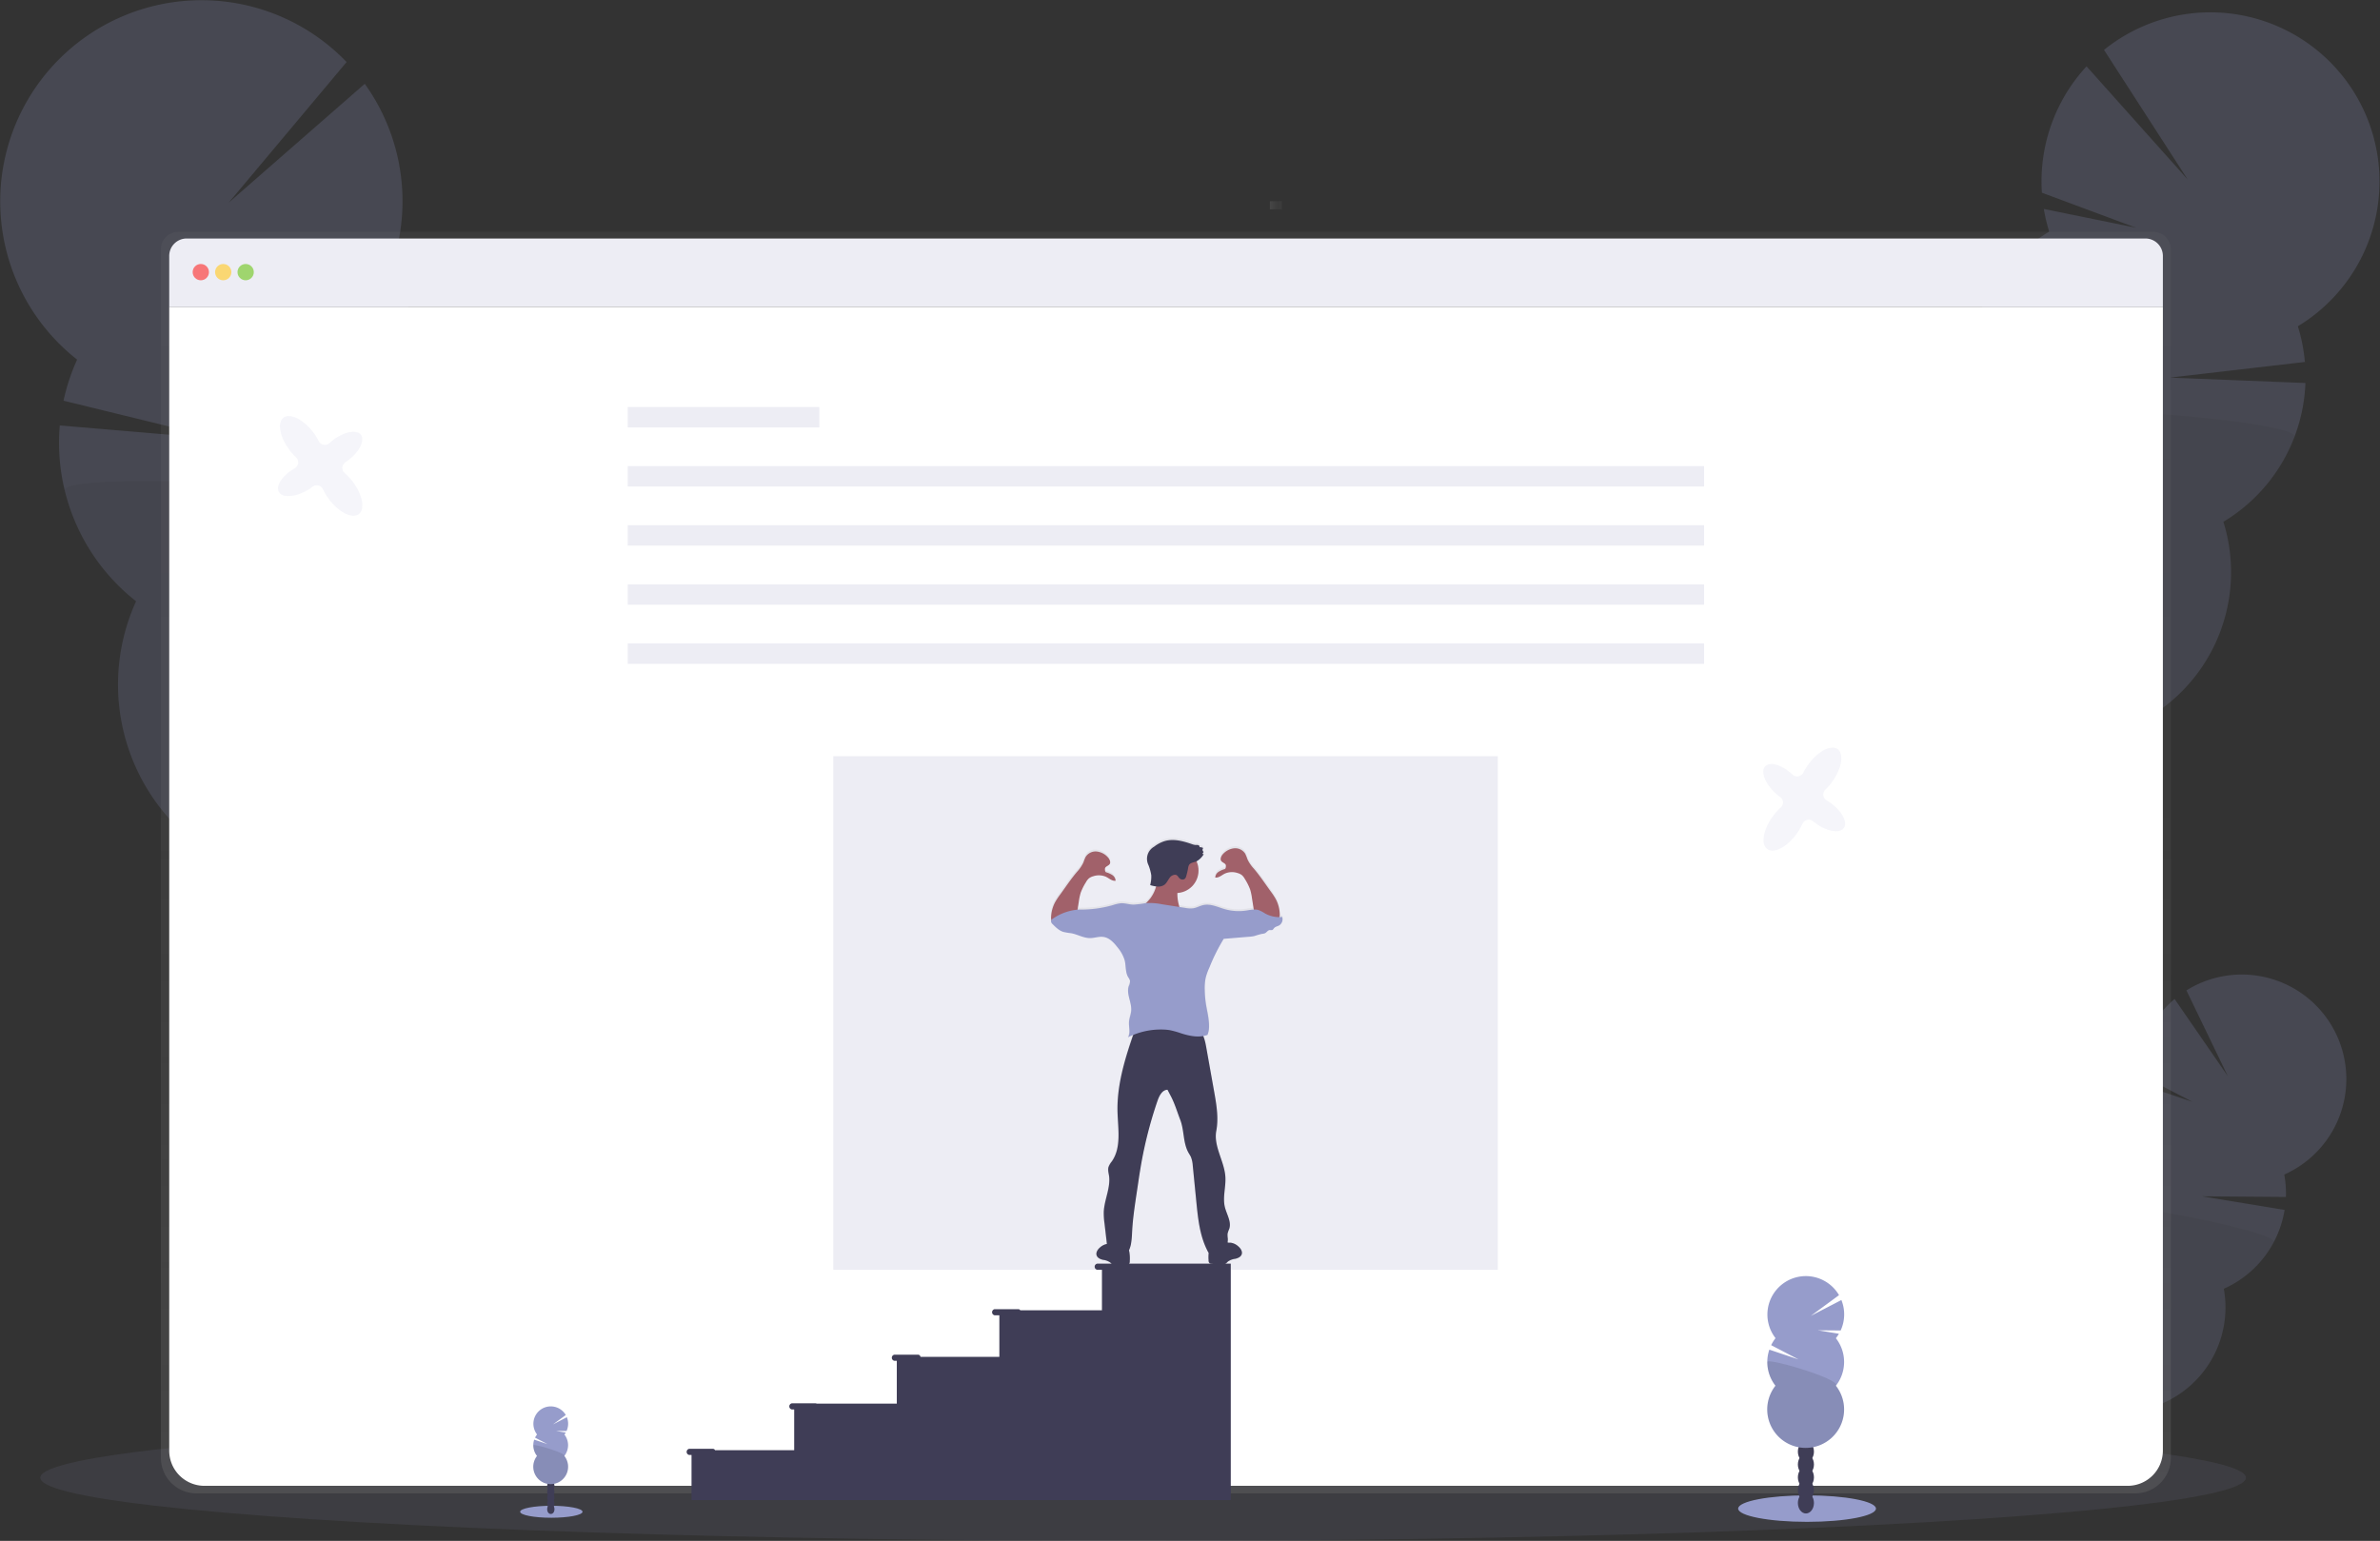 <svg data-name="Layer 1" xmlns="http://www.w3.org/2000/svg" xmlns:xlink="http://www.w3.org/1999/xlink" width="1167.52" height="756.03"><rect width="100%" height="100%" fill="#333333" stroke="none"/><defs><linearGradient id="a" x1="588.17" y1="804.7" x2="588.17" y2="185.7" gradientUnits="userSpaceOnUse"><stop offset="0" stop-color="gray" stop-opacity=".25"/><stop offset=".54" stop-color="gray" stop-opacity=".12"/><stop offset="1" stop-color="gray" stop-opacity=".1"/></linearGradient><linearGradient id="b" x1="567.7" y1="1179.83" x2="567.7" y2="1173.83" gradientTransform="translate(74.47 -1004.13)" xlink:href="#a"/><linearGradient id="c" x1="588.52" y1="693.03" x2="588.52" y2="483.16" xlink:href="#a"/></defs><ellipse cx="560.76" cy="725.03" rx="541" ry="31" fill="#969ccb" opacity=".1"/><g opacity=".2"><path d="M1007.26 726.42a17.73 17.73 0 0 1-1.73 2.67q-8.64-6.09-17.57-11.93c.12-.25.25-.51.39-.76a16.84 16.84 0 0 1 6-6.52c3.29-2 7-2.48 10-.86s4.76 4.94 4.94 8.78a16.84 16.84 0 0 1-2.03 8.62z" fill="#3f3d56"/><ellipse cx="1022.06" cy="778.26" rx="14.01" ry="10.7" transform="rotate(-62.09 954.228 755.767)" fill="#3f3d56"/><ellipse cx="1030.07" cy="763.12" rx="14.01" ry="10.7" transform="rotate(-62.09 962.242 740.629)" fill="#3f3d56"/><ellipse cx="1038.09" cy="747.99" rx="14.01" ry="10.7" transform="rotate(-62.09 970.256 725.491)" fill="#3f3d56"/><ellipse cx="1046.11" cy="732.85" rx="14.01" ry="10.7" transform="rotate(-62.09 978.27 710.353)" fill="#3f3d56"/><path d="M1049.31 538.52a51.89 51.89 0 0 1-.78-7l27 9.08-27-14a51.4 51.4 0 0 1 18.23-36.45l26.11 37.86-20.31-42.07a51.28 51.28 0 1 1 48 90.35 51.19 51.19 0 0 1 .8 11l-41.15-.32 40.52 6.67a51.33 51.33 0 0 1-29.84 38.68 51.28 51.28 0 1 1-71.23-37.72 51.29 51.29 0 0 1 29.67-56z" fill="#969ccb"/><path d="M1115.4 609.4a51 51 0 0 1-24.53 22.88 51.28 51.28 0 1 1-71.23-37.72c-1.99-10.93 98.46 9.76 95.76 14.84z" opacity=".1"/></g><g opacity=".2"><path d="M975.13 423.95a31.64 31.64 0 0 1-2.25 4.64q-15.11-8.06-30.61-15.66c.14-.43.3-.88.47-1.31a27.2 27.2 0 0 1 8.3-11.66c4.87-3.9 10.74-5.37 16-3.38s8.62 7 9.67 13.11a27.21 27.21 0 0 1-1.58 14.26z" fill="#3f3d56"/><ellipse cx="985.03" cy="463.85" rx="22.69" ry="17.33" transform="rotate(-69.16 924.738 439.635)" fill="#3f3d56"/><ellipse cx="994.89" cy="437.94" rx="22.69" ry="17.33" transform="rotate(-69.16 934.602 413.715)" fill="#3f3d56"/><ellipse cx="1004.76" cy="412.02" rx="22.69" ry="17.33" transform="rotate(-69.16 944.462 387.801)" fill="#3f3d56"/><ellipse cx="1014.62" cy="386.11" rx="22.69" ry="17.33" transform="rotate(-69.16 954.333 361.886)" fill="#3f3d56"/><path d="M1005.25 113.7a83.36 83.36 0 0 1-2.65-11.18l45.22 9.21-46.16-17.18a83.11 83.11 0 0 1 21.91-62l49.56 55.46-41-63.53a83 83 0 1 1 95.09 135.6 83.42 83.42 0 0 1 3.46 17.51l-66.17 7.68 66.43 2.65a83.07 83.07 0 0 1-40.25 68.09 83 83 0 1 1-122-46.42 83 83 0 0 1 36.52-95.93z" fill="#969ccb"/><path d="M1125.55 214.4a82.59 82.59 0 0 1-34.86 41.61 83 83 0 1 1-122-46.42c-5.33-17.12 160.18-3.89 156.86 4.81z" opacity=".1"/></g><g opacity=".2"><path d="M178.38 510.16a37.29 37.29 0 0 0 2 5.8q19-7.28 38.43-14c-.11-.53-.22-1.08-.36-1.62a32.41 32.41 0 0 0-8.07-15c-5.18-5.32-11.89-7.92-18.34-6.34s-11.2 7-13.35 14a32.49 32.49 0 0 0-.31 17.16z" fill="#3f3d56"/><ellipse cx="206.83" cy="545.22" rx="20.61" ry="26.98" transform="rotate(-13.72 -100.56 576.534)" fill="#3f3d56"/><ellipse cx="199.01" cy="513.19" rx="20.61" ry="26.98" transform="rotate(-13.72 -108.346 544.523)" fill="#3f3d56"/><ellipse cx="191.2" cy="481.16" rx="20.61" ry="26.98" transform="rotate(-13.72 -116.173 512.508)" fill="#3f3d56"/><ellipse cx="183.38" cy="449.12" rx="20.61" ry="26.98" transform="rotate(-13.72 -124 480.492)" fill="#3f3d56"/><path d="M188.58 139.63a97.86 97.86 0 0 0 4.78-12.8l-54.71 4.18 57-13.46a98.81 98.81 0 0 0-16.71-76.43l-66.68 58.24 57.77-68.92a98.72 98.72 0 1 0-132.2 146 99.32 99.32 0 0 0-6.67 20.16l76.95 18.81-78.78-6.67a98.81 98.81 0 0 0 37.43 86.27 98.71 98.71 0 1 0 150.76-36.8 98.71 98.71 0 0 0-29-118.58z" fill="#969ccb"/><path d="M31.76 240.72a98.29 98.29 0 0 0 35 54.29 98.71 98.71 0 1 0 150.76-36.8c8.88-19.45-188.37-28.2-185.76-17.49z" opacity=".1"/></g><path d="M1072.54 185.7H103.8a8.64 8.64 0 0 0-8.63 8.66v592.88a17.43 17.43 0 0 0 17.4 17.46h951.2a17.43 17.43 0 0 0 17.4-17.46V194.36a8.65 8.65 0 0 0-8.63-8.66z" transform="translate(-16.24 -71.99)" fill="url(#a)"/><path d="M1061.01 150.52v561.24a17.26 17.26 0 0 1-17.25 17.25H100.27a17.26 17.26 0 0 1-17.26-17.26V150.52z" fill="#fff"/><path d="M1061.01 125.58v24.94h-978v-24.94a8.56 8.56 0 0 1 8.56-8.56h960.88a8.56 8.56 0 0 1 8.56 8.56z" fill="#ededf4"/><circle cx="98.51" cy="133.52" r="4" fill="#fa5959" opacity=".8"/><circle cx="109.51" cy="133.52" r="4" fill="#fed253" opacity=".8"/><circle cx="120.51" cy="133.52" r="4" fill="#8ccf4d" opacity=".8"/><path transform="rotate(90 670.04 128.59)" fill="url(#b)" d="M640.17 169.7h4v6h-4z"/><path fill="#ededf4" d="M307.93 199.71h94v10h-94zM307.93 228.71h528v10h-528zM307.93 257.71h528v10h-528zM307.93 286.71h528v10h-528zM307.93 315.71h528v10h-528zM408.76 371.03h326v252h-326z"/><path d="M645.2 521.09c-.42 0-.84.06-1.27.07a5.58 5.58 0 0 0 .14-1.78 17 17 0 0 0-2-7.21 31.3 31.3 0 0 0-2.48-3.76c-2.72-3.76-5.24-7.6-8.23-11.15a17.93 17.93 0 0 1-3.17-4.67 22.83 22.83 0 0 0-1.08-2.71 5.83 5.83 0 0 0-5.45-2.65 8.65 8.65 0 0 0-5.52 2.92c-.84.9-1.53 2.29-.83 3.31s2.22 1.15 2.31 2.27c0 .6 0 1.58-.61 1.77a10.87 10.87 0 0 0-3.06 1.34 3.61 3.61 0 0 0-1.61 2.8c1.73.26 3.18-1.19 4.75-2a8.77 8.77 0 0 1 6.28-.23 5.88 5.88 0 0 1 2.16 1.09 7.61 7.61 0 0 1 1.4 1.88 20.07 20.07 0 0 1 3.46 9.38l.88 5.62a36.49 36.49 0 0 0-3.88.52 24.37 24.37 0 0 1-10.33-.7c-3.5-1-7-2.82-10.61-2-1.69.37-3.23 1.31-4.94 1.58a13.53 13.53 0 0 1-4-.21l-2.75-.44c-.09-.23-.16-.47-.23-.71a20.74 20.74 0 0 1-.78-6.17 11 11 0 0 0 9.4-15.59 9.33 9.33 0 0 0 3.55-3.53l-.7-.13.66-1a1.18 1.18 0 0 1-.19-1.87 3.77 3.77 0 0 0-1.89-.42c.21-.39-.13-.87-.54-1a4.7 4.7 0 0 0-1.3-.08 6.37 6.37 0 0 1-1.86-.43c-4.27-1.47-8.9-2.76-13.25-1.53a16.57 16.57 0 0 0-5.29 2.78 6.91 6.91 0 0 0-2.82 9.07 23.48 23.48 0 0 1 1.41 5.09 16.16 16.16 0 0 1-.55 4.83 19.69 19.69 0 0 0 2.91.65 16.5 16.5 0 0 1-2.89 5.92 23.52 23.52 0 0 1-2 2.21h-.12a48.59 48.59 0 0 1-6 .74c-2.12 0-4.2-.8-6.31-.65a17.11 17.11 0 0 0-3.67.83 56.23 56.23 0 0 1-16.91 2.26l-.69.07.64-4.08a20.07 20.07 0 0 1 3.46-9.38 7.61 7.61 0 0 1 1.4-1.88 5.92 5.92 0 0 1 2.17-1.09 8.74 8.74 0 0 1 6.27.23c1.57.77 3 2.22 4.76 2a3.64 3.64 0 0 0-1.62-2.8 10.87 10.87 0 0 0-3.06-1.34c-.58-.19-.66-1.17-.61-1.77.09-1.12 1.68-1.36 2.31-2.28s0-2.4-.83-3.31a8.66 8.66 0 0 0-5.52-2.91 5.81 5.81 0 0 0-5.44 2.65 21.29 21.29 0 0 0-1.09 2.71 17.93 17.93 0 0 1-3.17 4.67c-3 3.55-5.51 7.39-8.23 11.15a33.31 33.31 0 0 0-2.48 3.75 17.24 17.24 0 0 0-2 7.22 5.64 5.64 0 0 0 .14 1.79 1.15 1.15 0 0 0-.11.45 2.08 2.08 0 0 0 .78 1.4c1.53 1.54 3.14 3.13 5.2 3.79a31.94 31.94 0 0 0 3.89.67c3.16.57 6.07 2.4 9.28 2.39 2.21 0 4.39-.88 6.57-.57 3 .41 5.16 2.85 7 5.22a18 18 0 0 1 3.45 6.31c.71 2.79.27 5.93 1.76 8.39a5.71 5.71 0 0 1 .86 1.66 5.56 5.56 0 0 1-.61 2.72c-1.26 3.87 1.5 8 1.21 12-.14 1.95-1 3.79-1.09 5.74-.15 2.51.87 5.32-.53 7.41.85-.44 1.71-.83 2.59-1.18-4.2 12.31-8 25-7.71 37.94.22 8.39 2 17.63-2.82 24.52a9.68 9.68 0 0 0-1.61 2.75c-.38 1.35 0 2.78.25 4.16.89 6-2.35 11.91-2.57 18a36.29 36.29 0 0 0 .36 5.61l1.18 10.14a7.36 7.36 0 0 0-3.22 1.6c-1.24 1-2.33 2.64-1.75 4.14.47 1.21 1.85 1.79 3.12 2.09a7.82 7.82 0 0 1 3.62 1.37 13.88 13.88 0 0 0 1.09 1.08 4 4 0 0 0 2.42.45c1.53-.06 3-.19 4.56-.4a1.81 1.81 0 0 0 .91-.29 2 2 0 0 0 .51-1.5 19.87 19.87 0 0 0-.19-4.56c-.06-.29-.14-.57-.22-.86a17.75 17.75 0 0 0 1.11-4c.31-2 .36-4.09.49-6.14.3-5.22 1-10.4 1.8-15.58l1-6.66c.31-2.19.63-4.38 1-6.57a206.62 206.62 0 0 1 8.62-34.9c.85-2.43 2.3-5.28 4.87-5.35l1.53 3c2 3.76 3.22 7.93 4.74 11.88 2 5.19 1.32 11.25 4 16.13.44.81 1 1.58 1.33 2.43a14 14 0 0 1 .82 4.07l1.77 18c.8 8.09 1.66 16.4 5.29 23.67a9.12 9.12 0 0 0 .8 1.34 23.25 23.25 0 0 0-.05 3.64 1.43 1.43 0 0 0 1.42 1.79c1.51.2 3 .33 4.55.39a4 4 0 0 0 2.42-.45 11.2 11.2 0 0 0 1.1-1.08 7.78 7.78 0 0 1 3.61-1.37c1.27-.29 2.65-.87 3.12-2.09.59-1.5-.51-3.13-1.75-4.14a7 7 0 0 0-3.56-1.65 5.92 5.92 0 0 1-1.62-.13 8 8 0 0 0 .12-2 10 10 0 0 1-.1-2.38 14.13 14.13 0 0 1 .82-2.34c1.15-3.54-1.3-7.14-2.16-10.76-1.15-4.82.56-9.87.25-14.82-.48-7.77-5.9-15.06-4.46-22.71 1.15-6.12.17-12.41-.92-18.54l-4-22.81a25.28 25.28 0 0 0-1.45-5.41 12.75 12.75 0 0 0 2.18-.58c1-2.44.83-5.13.53-7.75s-1-5.18-1.35-7.78a51.29 51.29 0 0 1-.52-6.31 25.43 25.43 0 0 1 .44-6.22 29.92 29.92 0 0 1 1.87-5.23 92.87 92.87 0 0 1 7-14c4.11-.32 8.09-.67 12.19-1a16.93 16.93 0 0 0 2.92-.39 36.93 36.93 0 0 1 3.73-1.07 5 5 0 0 0 1.38-.27c.9-.41 1.45-1.56 2.44-1.6a4.24 4.24 0 0 0 1.12 0c.44-.14.66-.62 1-1 .62-.69 1.63-.83 2.44-1.28a3.54 3.54 0 0 0 1.34-4.33z" transform="translate(-16.24 -71.99)" fill="url(#c)"/><circle cx="576.94" cy="427.16" r="11" fill="#a1616a"/><path d="M564.24 440.85a27.41 27.41 0 0 1-3.75 3.79 29.79 29.79 0 0 0 21.5 3.54c-.27-.75-1.25-.86-1.94-1.24a4.19 4.19 0 0 1-1.7-2.68 20.94 20.94 0 0 1-.64-8.11 5 5 0 0 0 0-2 4.29 4.29 0 0 0-2.07-2.28 20.41 20.41 0 0 0-5-2.25c-1.82-.54-2.86-.79-2.93 1.33a16.85 16.85 0 0 1-3.47 9.9zM615.28 447.77l-1.12-7.1a26.39 26.39 0 0 0-.89-4.22 27.21 27.21 0 0 0-2.56-5.12 7.56 7.56 0 0 0-1.4-1.87 5.88 5.88 0 0 0-2.16-1.09 8.71 8.71 0 0 0-6.26.24c-1.57.76-3 2.2-4.75 1.95a3.58 3.58 0 0 1 1.62-2.79 10.57 10.57 0 0 1 3-1.34c.57-.18.66-1.16.61-1.76-.09-1.11-1.68-1.35-2.31-2.26s0-2.39.82-3.3a8.61 8.61 0 0 1 5.51-2.89 5.78 5.78 0 0 1 5.44 2.63 21.16 21.16 0 0 1 1.09 2.7 18 18 0 0 0 3.16 4.65c3 3.53 5.51 7.35 8.22 11.09a34.61 34.61 0 0 1 2.48 3.74 16.91 16.91 0 0 1 2 7.18 4.47 4.47 0 0 1-.33 2.27 3.52 3.52 0 0 1-3 1.72 10.63 10.63 0 0 1-3.59-.72l-4.36-1.47a2.84 2.84 0 0 1-1.4-.77 1.1 1.1 0 0 1 .18-1.47zM528.13 449.34l1.11-7.1a27.55 27.55 0 0 1 .9-4.22 26.62 26.62 0 0 1 2.56-5.12 7.07 7.07 0 0 1 1.39-1.86 5.66 5.66 0 0 1 2.16-1.09 8.74 8.74 0 0 1 6.27.23c1.57.76 3 2.2 4.75 1.95a3.6 3.6 0 0 0-1.62-2.79 10.69 10.69 0 0 0-3-1.34c-.57-.18-.66-1.16-.61-1.76.09-1.11 1.67-1.35 2.31-2.26s0-2.39-.83-3.29a8.6 8.6 0 0 0-5.51-2.9 5.79 5.79 0 0 0-5.44 2.63 21.11 21.11 0 0 0-1.08 2.7 18.21 18.21 0 0 1-3.16 4.65c-3 3.53-5.51 7.35-8.23 11.09a34 34 0 0 0-2.47 3.74 17.07 17.07 0 0 0-2 7.18 4.53 4.53 0 0 0 .34 2.28 3.53 3.53 0 0 0 3.05 1.71 10.34 10.34 0 0 0 3.58-.72l4.37-1.43a2.77 2.77 0 0 0 1.39-.77 1.1 1.1 0 0 0-.23-1.51z" fill="#a1616a"/><path d="M607.33 611.42c1.24 1 2.33 2.63 1.75 4.12-.48 1.21-1.85 1.78-3.12 2.08a7.88 7.88 0 0 0-3.61 1.36 11 11 0 0 1-1.09 1.03 3.93 3.93 0 0 1-2.42.45c-1.52-.06-3-.19-4.55-.39a1.81 1.81 0 0 1-.91-.29 1.93 1.93 0 0 1-.5-1.49 19.13 19.13 0 0 1 .18-4.54 6.5 6.5 0 0 1 2.19-3.87c1.16-.9 4.68-3.57 6-1.86.35.46.21 1.09.7 1.47s1.26.17 1.82.24a7 7 0 0 1 3.56 1.69zM539.76 611.94c-1.24 1-2.33 2.63-1.75 4.12.47 1.21 1.84 1.79 3.11 2.08a7.84 7.84 0 0 1 3.61 1.36 11.2 11.2 0 0 0 1.1 1.08 4 4 0 0 0 2.41.45c1.52-.06 3-.19 4.55-.4a1.78 1.78 0 0 0 .91-.29 1.93 1.93 0 0 0 .51-1.49 19.59 19.59 0 0 0-.19-4.53 6.45 6.45 0 0 0-2.19-3.88c-1.15-.9-4.67-3.57-6-1.86-.35.46-.21 1.1-.71 1.47s-1.25.17-1.82.24a7.06 7.06 0 0 0-3.54 1.65z" fill="#3f3d56"/><path d="M556.76 505.24c-4.51 13-8.89 26.45-8.55 40.24.22 8.35 2 17.55-2.81 24.4a9.54 9.54 0 0 0-1.61 2.74c-.38 1.34 0 2.76.24 4.14.9 6-2.33 11.86-2.56 17.92a36 36 0 0 0 .36 5.58l1.25 10.68c.42 3.66 5.14 5.16 8.78 5.67a13.61 13.61 0 0 0 3.09-7.19c.31-2 .36-4.07.48-6.1.31-5.2 1.06-10.36 1.8-15.51l1-6.63c.32-2.18.63-4.36 1-6.54a205.66 205.66 0 0 1 8.63-34.63c.85-2.43 2.3-5.26 4.86-5.33l1.53 2.94c2 3.73 3.21 7.89 4.73 11.82 2 5.17 1.31 11.19 4 16.06.44.8 1 1.57 1.32 2.41a13.9 13.9 0 0 1 .82 4l1.77 17.88c.8 8.05 1.65 16.32 5.28 23.55a5.47 5.47 0 0 0 1.67 2.2c1.48 1 3.55.49 5-.55a8.53 8.53 0 0 0 3.46-7.38 11.07 11.07 0 0 1-.1-2.37 15.76 15.76 0 0 1 .82-2.33c1.16-3.52-1.29-7.1-2.16-10.7-1.15-4.8.56-9.82.26-14.75-.48-7.74-5.89-15-4.46-22.61 1.15-6.09.17-12.35-.91-18.45l-4.05-22.7c-.64-3.58-1.6-7.62-4.79-9.37a11.9 11.9 0 0 0-5.83-1c-8.27 0-16.17 1.15-24.32 1.91z" fill="#3f3d56"/><path d="M628.96 449.91a14.3 14.3 0 0 1-8.4-1.74 16.86 16.86 0 0 0-3.09-1.62c-2-.65-4.2-.08-6.3.23a24.6 24.6 0 0 1-10.31-.7c-3.5-1-7-2.81-10.6-2-1.69.37-3.22 1.3-4.93 1.57a13.12 13.12 0 0 1-4-.21l-11.4-1.78a31.18 31.18 0 0 0-7.82-.56 50.62 50.62 0 0 1-6 .75c-2.11 0-4.19-.8-6.3-.66a17.16 17.16 0 0 0-3.66.83 56.33 56.33 0 0 1-16.87 2.25 25.33 25.33 0 0 0-12.69 4.4 2 2 0 0 0-1 1.39 2.05 2.05 0 0 0 .79 1.38c1.52 1.54 3.13 3.12 5.19 3.78a31.43 31.43 0 0 0 3.88.66c3.15.58 6.06 2.39 9.26 2.39 2.21 0 4.38-.88 6.56-.57 3 .41 5.15 2.83 7 5.19a18.17 18.17 0 0 1 3.45 6.28c.7 2.78.26 5.9 1.75 8.35a5.78 5.78 0 0 1 .86 1.65 5.5 5.5 0 0 1-.61 2.71c-1.26 3.85 1.5 7.92 1.21 12-.14 1.93-1 3.77-1.09 5.7-.14 2.51.87 5.3-.53 7.38a35.85 35.85 0 0 1 17.45-3.81 21.88 21.88 0 0 1 3 .28 42 42 0 0 1 5.68 1.58c4.18 1.33 8.78 2.28 12.9.76 1-2.43.83-5.11.52-7.71s-.95-5.16-1.34-7.75a50.81 50.81 0 0 1-.52-6.28 25.19 25.19 0 0 1 .44-6.19 29.34 29.34 0 0 1 1.87-5.2 91.61 91.61 0 0 1 7-14c4.1-.33 8.07-.68 12.17-1a18.85 18.85 0 0 0 2.91-.39 37.45 37.45 0 0 1 3.72-1.06 4.91 4.91 0 0 0 1.38-.28c.9-.41 1.46-1.55 2.44-1.58a4.69 4.69 0 0 0 1.12 0c.44-.13.65-.62 1-1 .62-.69 1.63-.83 2.44-1.27a3.52 3.52 0 0 0 1.47-4.15z" fill="#969ccb"/><path d="M578.85 431.13a2 2 0 0 0 2.27.14 2.82 2.82 0 0 0 .84-1.54 35.41 35.41 0 0 0 .87-3.8 4.17 4.17 0 0 1 .5-1.59c.73-1.12 2.31-1.18 3.54-1.69a9.2 9.2 0 0 0 3.63-3.56l-.69-.14.65-1a1.16 1.16 0 0 1-.18-1.85 3.69 3.69 0 0 0-1.9-.43c.21-.38-.13-.86-.54-1a4.27 4.27 0 0 0-1.29-.07 6.38 6.38 0 0 1-1.86-.44c-4.26-1.46-8.88-2.75-13.22-1.52a16.44 16.44 0 0 0-5.29 2.77 6.87 6.87 0 0 0-2.81 9 23.28 23.28 0 0 1 1.4 5.05 16.08 16.08 0 0 1-.54 4.82 15.72 15.72 0 0 0 3.65.71 5.24 5.24 0 0 0 3.5-1c1-.86 1.56-2.19 2.38-3.27a3.39 3.39 0 0 1 2.89-1.52c1.11.17 1.31 1.3 2.2 1.93zM549.93 620.01h-11.71a1.53 1.53 0 0 0 0 3h2.34v19.87h-40.07a1.11 1.11 0 0 0-.89-.54h-11.7a1.53 1.53 0 0 0 0 3h2.34v20.41h-38.69a1.24 1.24 0 0 0-1.1-1.08h-11.69a1.52 1.52 0 0 0 0 3h1.17v21H400.6a1 1 0 0 0-.48-.13h-11.7a1.53 1.53 0 0 0 0 3h1.17v20h-38.83a1.12 1.12 0 0 0-1-.68h-11.7a1.53 1.53 0 0 0 0 3h1.17v22.15h264.53v-116z" fill="#3f3d56"/><path d="M173.02 236.31a27.69 27.69 0 0 0-3.91-4.18 3.36 3.36 0 0 1 .37-5.35c.48-.31.95-.64 1.42-1 5.46-4.15 8.22-9.72 6.15-12.45s-8.18-1.57-13.64 2.58a21 21 0 0 0-1.81 1.51 3.35 3.35 0 0 1-5.24-1 28.28 28.28 0 0 0-2.69-4.28c-4.86-6.4-11.38-9.63-14.57-7.21s-1.85 9.58 3 16a27.58 27.58 0 0 0 3.15 3.5 3.38 3.38 0 0 1-.74 5.39c-6 3.43-9.39 8.6-7.69 11.57s7.92 2.6 13.87-.82a26.13 26.13 0 0 0 2.66-1.77 3.38 3.38 0 0 1 5.1 1.24 26.26 26.26 0 0 0 3 5c4.85 6.4 11.38 9.63 14.57 7.21s1.85-9.53-3-15.94zM881.34 409.12a27.22 27.22 0 0 0 2.87-4.95 3.34 3.34 0 0 1 5.21-1.2c.44.36.9.71 1.37 1.06 5.56 4 11.7 5 13.7 2.25s-.88-8.28-6.44-12.3q-1-.71-2-1.29a3.35 3.35 0 0 1-.55-5.31 27.17 27.17 0 0 0 3.3-3.82c4.71-6.51 5.89-13.69 2.65-16s-9.7 1-14.41 7.55a28.2 28.2 0 0 0-2.43 4 3.38 3.38 0 0 1-5.37.87c-5-4.69-11-6.47-13.31-4s-.17 8.33 4.84 13a24.14 24.14 0 0 0 2.47 2 3.38 3.38 0 0 1 .29 5.24 26.85 26.85 0 0 0-3.93 4.39c-4.71 6.51-5.89 13.69-2.64 16s9.67-.97 14.38-7.49z" fill="#969ccb" opacity=".1"/><ellipse cx="886.46" cy="740.19" rx="33.8" ry="6.5" fill="#969ccb"/><ellipse cx="885.9" cy="737.43" rx="3.94" ry="5.15" fill="#3f3d56"/><ellipse cx="885.9" cy="731.13" rx="3.94" ry="5.15" fill="#3f3d56"/><ellipse cx="885.9" cy="724.84" rx="3.94" ry="5.15" fill="#3f3d56"/><ellipse cx="885.9" cy="718.54" rx="3.94" ry="5.15" fill="#3f3d56"/><ellipse cx="885.9" cy="712.24" rx="3.94" ry="5.15" fill="#3f3d56"/><ellipse cx="885.9" cy="705.95" rx="3.94" ry="5.15" fill="#3f3d56"/><ellipse cx="885.9" cy="699.65" rx="3.94" ry="5.15" fill="#3f3d56"/><path d="M900.63 656.56a19.94 19.94 0 0 0 1.46-2.16l-10.33-1.7 11.18.09a18.84 18.84 0 0 0 .36-14.94l-15 7.78 13.84-10.17a18.85 18.85 0 1 0-31.14 21.1 19.29 19.29 0 0 0-2.15 3.44l13.43 7-14.32-4.8a18.89 18.89 0 0 0 3 17.7 18.85 18.85 0 1 0 29.64 0 18.87 18.87 0 0 0 0-23.31z" fill="#969ccb"/><path d="M866.96 668.21a18.83 18.83 0 0 0 4 11.66 18.85 18.85 0 1 0 29.64 0c2.55-3.21-33.64-13.77-33.64-11.66z" opacity=".1"/><ellipse cx="270.46" cy="741.74" rx="15.3" ry="2.94" fill="#969ccb"/><ellipse cx="270.21" cy="740.49" rx="1.78" ry="2.33" fill="#3f3d56"/><ellipse cx="270.21" cy="737.64" rx="1.78" ry="2.33" fill="#3f3d56"/><ellipse cx="270.21" cy="734.79" rx="1.78" ry="2.33" fill="#3f3d56"/><ellipse cx="270.21" cy="731.94" rx="1.78" ry="2.33" fill="#3f3d56"/><ellipse cx="270.21" cy="729.09" rx="1.78" ry="2.33" fill="#3f3d56"/><ellipse cx="270.21" cy="726.24" rx="1.78" ry="2.33" fill="#3f3d56"/><ellipse cx="270.21" cy="723.39" rx="1.78" ry="2.33" fill="#3f3d56"/><path d="M276.87 703.88a8.08 8.08 0 0 0 .67-1l-4.68-.77h5.06a8.54 8.54 0 0 0 .78-3.57 8.43 8.43 0 0 0-.62-3.19l-6.79 3.52 6.26-4.6a8.53 8.53 0 1 0-14.09 9.55 8.57 8.57 0 0 0-1 1.55l6.07 3.16-6.48-2.18a8.54 8.54 0 0 0 1.38 8 8.54 8.54 0 1 0 13.41 0 8.52 8.52 0 0 0 0-10.55z" fill="#969ccb"/><path d="M261.63 709.15a8.53 8.53 0 0 0 1.83 5.28 8.54 8.54 0 1 0 13.41 0c1.15-1.42-15.24-6.24-15.24-5.28z" opacity=".1"/></svg>